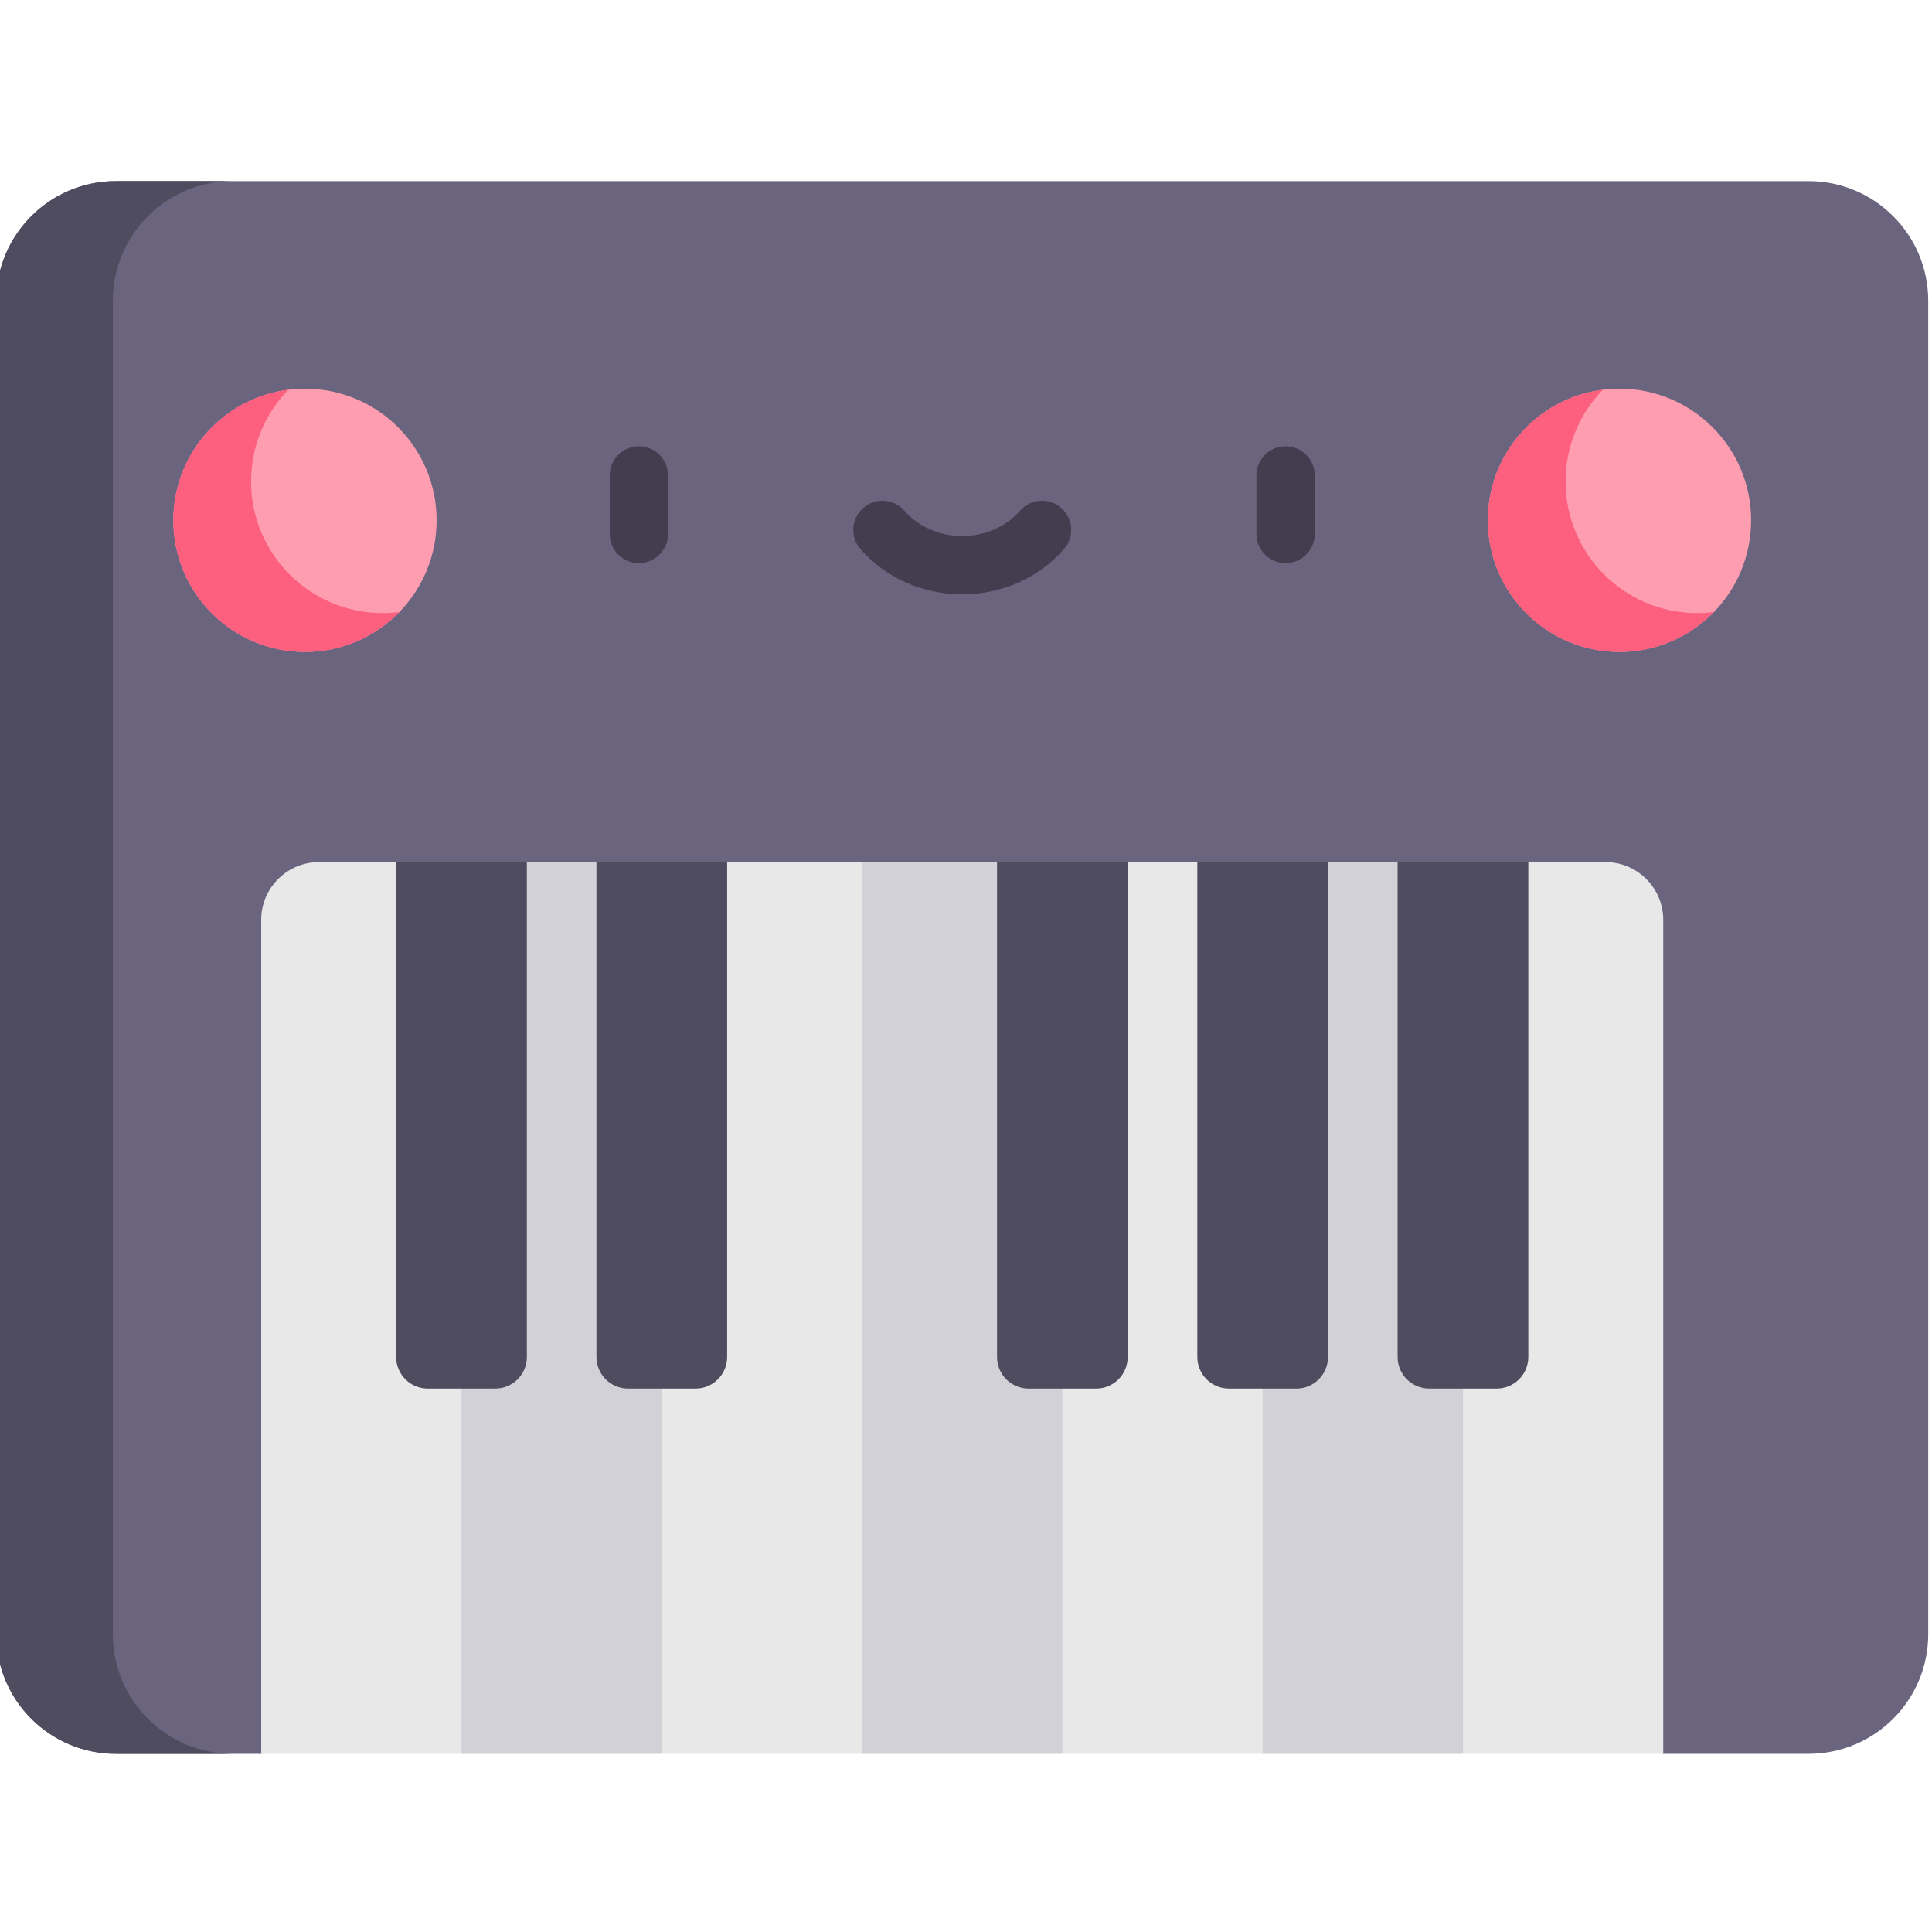 <svg height="511pt" viewBox="1 -47 511.999 511" width="511pt" xmlns="http://www.w3.org/2000/svg"><path d="m480.281.5h-448.562c-17.52 0-31.719 14.199-31.719 31.715v353.352c0 17.516 14.199 31.715 31.719 31.715h38.504l185.777-30.859 185.777 30.859h38.504c17.52 0 31.719-14.199 31.719-31.715v-353.352c0-17.516-14.199-31.715-31.719-31.715zm0 0" fill="#6a647f"/><path d="m30.906 385.566v-353.352c0-17.516 14.199-31.715 31.715-31.715h-30.902c-17.52 0-31.719 14.199-31.719 31.715v353.352c0 17.516 14.199 31.715 31.719 31.715h30.902c-17.516 0-31.715-14.199-31.715-31.715zm0 0" fill="#4f4c5f"/><path d="m170.312 101.73c-4.27 0-7.727-3.457-7.727-7.727v-15.508c0-4.266 3.457-7.727 7.727-7.727s7.727 3.461 7.727 7.727v15.508c0 4.27-3.457 7.727-7.727 7.727zm0 0" fill="#423e4f"/><path d="m341.688 101.73c-4.27 0-7.727-3.457-7.727-7.727v-15.508c0-4.266 3.457-7.727 7.727-7.727s7.727 3.461 7.727 7.727v15.508c0 4.27-3.457 7.727-7.727 7.727zm0 0" fill="#423e4f"/><path d="m256 110.008c-10.473 0-20.301-4.371-26.965-11.996-2.809-3.215-2.48-8.094.73-10.902s8.094-2.48 10.902.73c3.73 4.27 9.32 6.715 15.332 6.715s11.602-2.445 15.332-6.715c2.809-3.211 7.688-3.539 10.902-.73 3.211 2.809 3.539 7.688.73 10.902-6.664 7.625-16.492 11.996-26.965 11.996zm0 0" fill="#423e4f"/><path d="m176.383 180.965h-53.082l-26.535 118.16 26.535 118.156h53.082l26.539-118.156zm0 0" fill="#d2d1d7"/><path d="m282.539 180.965h-53.078l-26.539 118.16 26.539 118.156h53.078l26.539-118.156zm0 0" fill="#d2d1d7"/><path d="m388.699 180.965h-53.082l-26.539 118.16 26.539 118.156h53.082l26.535-118.156zm0 0" fill="#d2d1d7"/><path d="m85.543 180.965c-8.461 0-15.32 6.859-15.32 15.32v220.996h53.082v-236.316zm0 0" fill="#e8e8e8"/><path d="m176.383 180.965h53.078v236.316h-53.078zm0 0" fill="#e8e8e8"/><path d="m282.539 180.965h53.078v236.316h-53.078zm0 0" fill="#e8e8e8"/><path d="m426.457 180.965h-37.758v236.316h53.078v-220.996c0-8.461-6.859-15.32-15.32-15.32zm0 0" fill="#e8e8e8"/><g fill="#4f4c5f"><path d="m105.984 180.965v131.156c0 4.621 3.75 8.367 8.371 8.367h17.895c4.621 0 8.371-3.746 8.371-8.367v-131.156zm0 0"/><path d="m159.066 180.965v131.156c0 4.621 3.746 8.367 8.367 8.367h17.895c4.625 0 8.371-3.746 8.371-8.367v-131.156zm0 0"/><path d="m265.223 180.965v131.156c0 4.621 3.746 8.367 8.367 8.367h17.898c4.621 0 8.367-3.746 8.367-8.367v-131.156zm0 0"/><path d="m318.301 180.965v131.156c0 4.621 3.746 8.367 8.371 8.367h17.895c4.621 0 8.367-3.746 8.367-8.367v-131.156zm0 0"/><path d="m371.379 180.965v131.156c0 4.621 3.75 8.367 8.371 8.367h17.895c4.621 0 8.371-3.746 8.371-8.367v-131.156zm0 0"/></g><path d="m116.707 90.391c0 19.266-15.621 34.883-34.887 34.883-19.266 0-34.883-15.617-34.883-34.883s15.617-34.883 34.883-34.883c19.266 0 34.887 15.617 34.887 34.883zm0 0" fill="#ff9db0"/><path d="m102.426 114.973c-19.266 0-34.887-15.621-34.887-34.887 0-9.445 3.766-18.012 9.863-24.293-17.18 2.172-30.465 16.828-30.465 34.598 0 19.266 15.617 34.883 34.883 34.883 9.82 0 18.684-4.062 25.023-10.59-1.449.184-2.922.289-4.418.289zm0 0" fill="#fd5f7e"/><path d="m465.062 90.391c0 19.266-15.617 34.883-34.883 34.883-19.266 0-34.887-15.617-34.887-34.883s15.621-34.883 34.887-34.883c19.266 0 34.883 15.617 34.883 34.883zm0 0" fill="#ff9db0"/><path d="m450.781 114.973c-19.266 0-34.883-15.621-34.883-34.887 0-9.445 3.762-18.012 9.863-24.293-17.18 2.172-30.469 16.828-30.469 34.598 0 19.266 15.621 34.883 34.887 34.883 9.816 0 18.684-4.062 25.02-10.59-1.445.184-2.918.289-4.418.289zm0 0" fill="#fd5f7e"/></svg>
